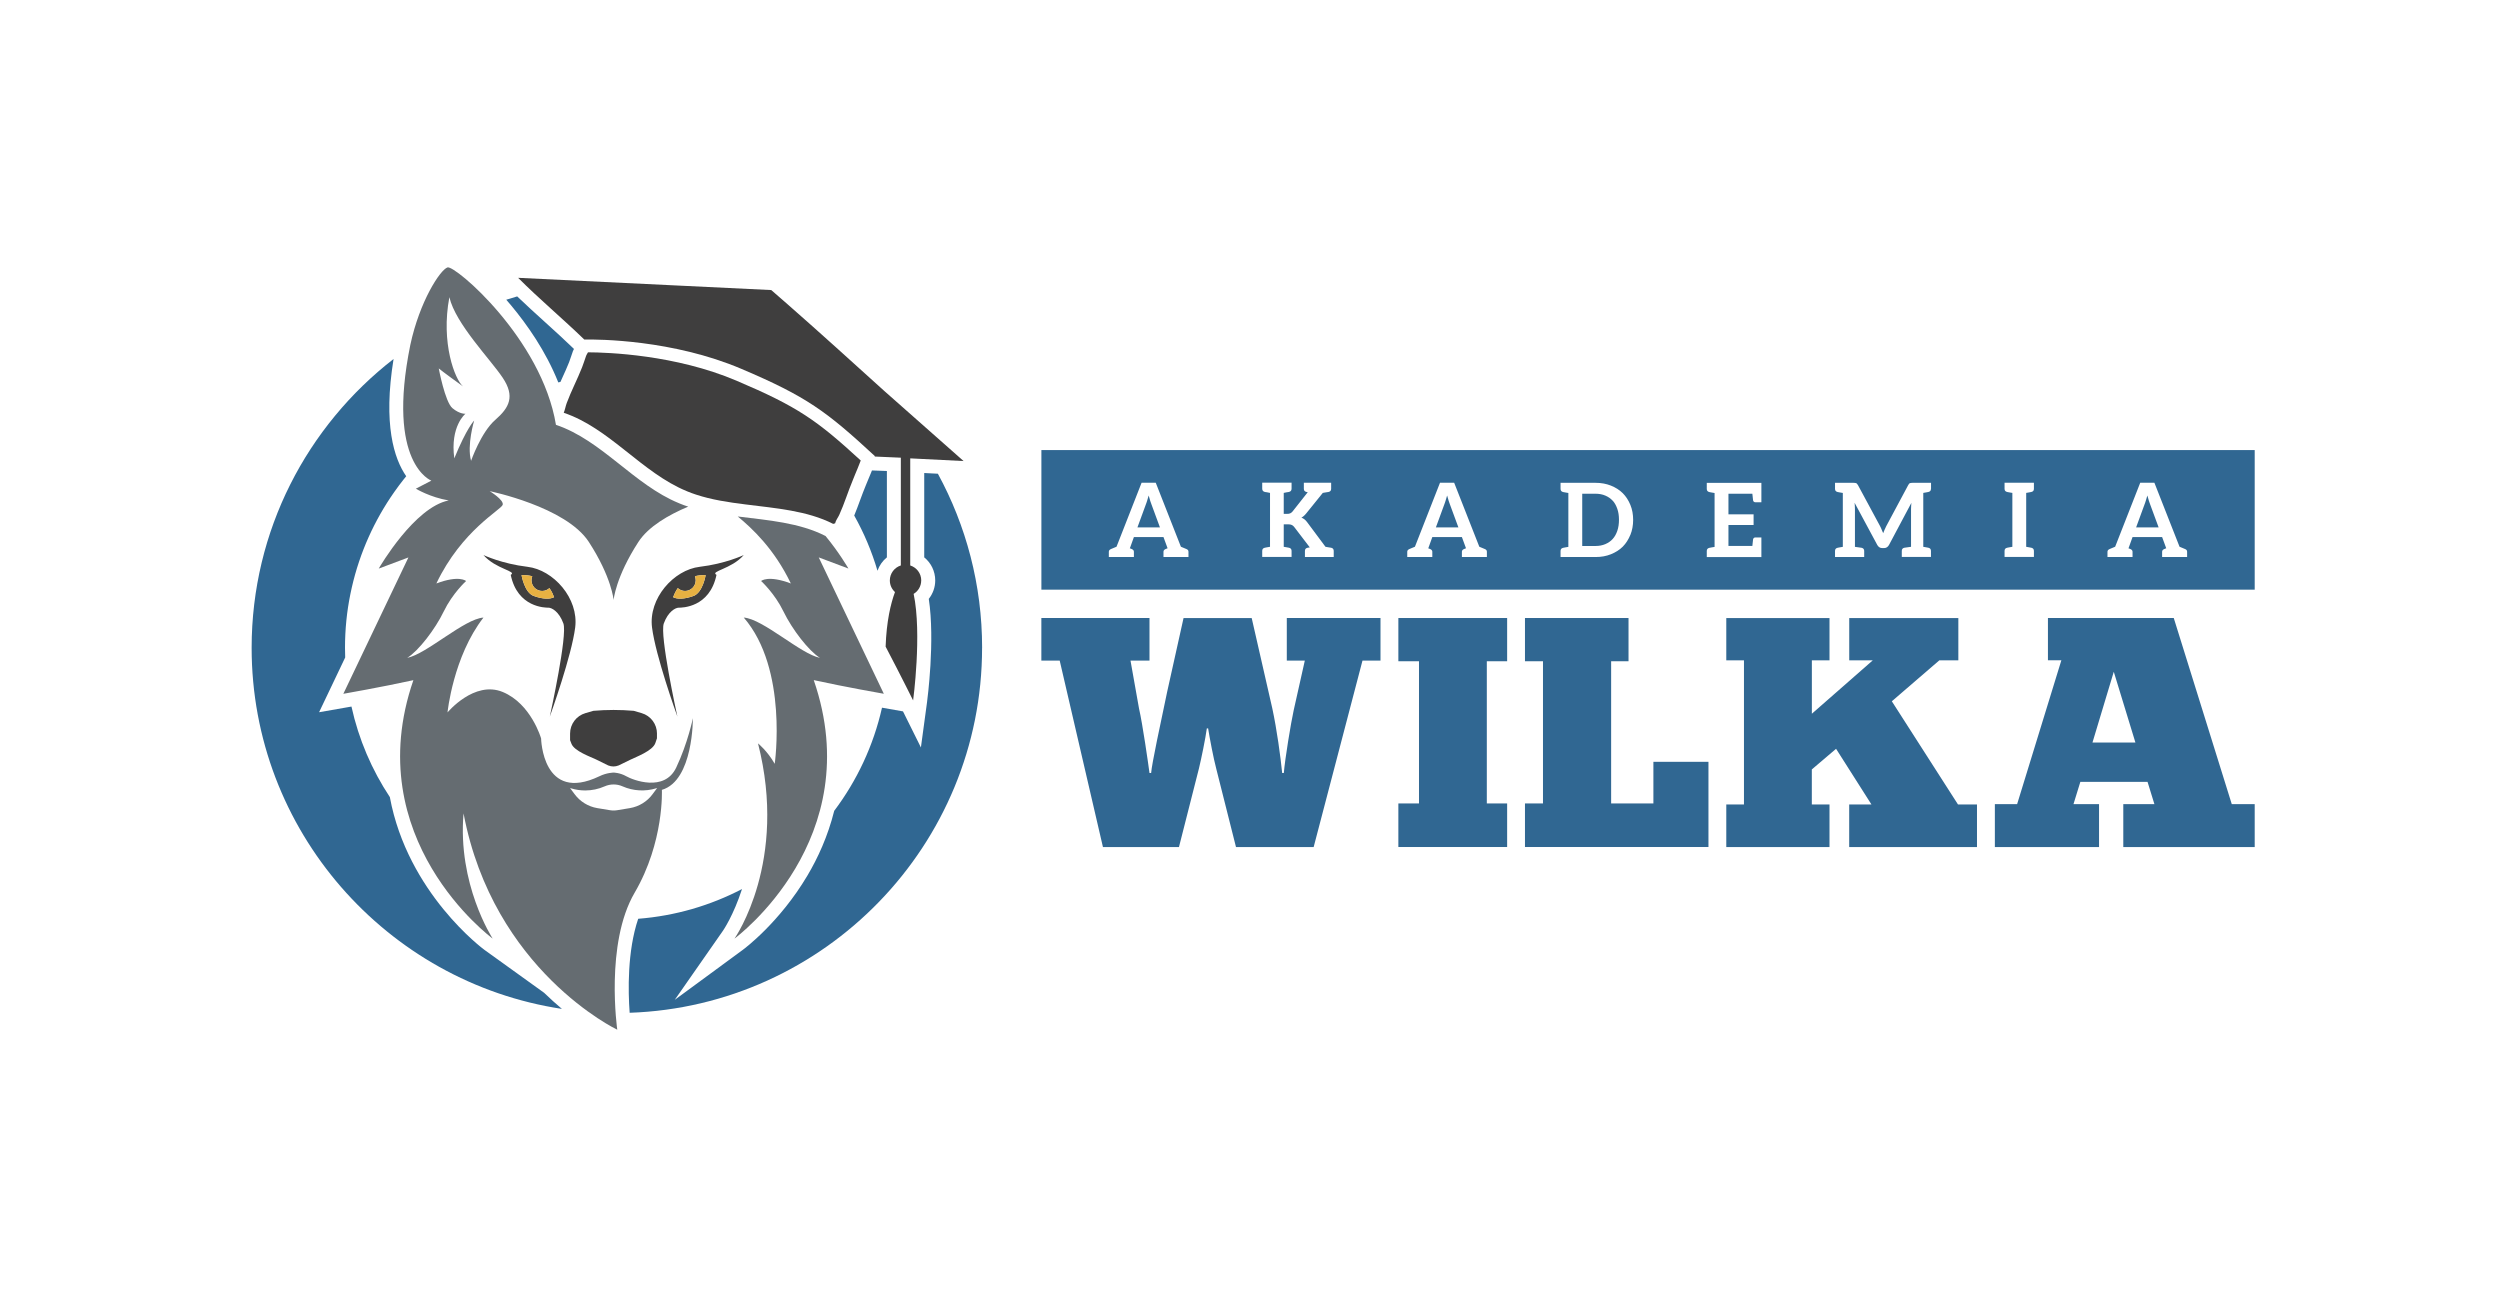 <?xml version="1.0" encoding="UTF-8"?>
<svg id="Layer_1" xmlns="http://www.w3.org/2000/svg" viewBox="0 0 670.21 347.74">
  <defs>
    <style>
      .cls-1 {
        fill: #656c71;
      }

      .cls-2 {
        fill: #3f3e3e;
      }

      .cls-3 {
        fill: #306792;
      }

      .cls-4 {
        fill: #e7b142;
      }
    </style>
  </defs>
  <g>
    <g>
      <path class="cls-3" d="M153.87,93.54c-.08.15-.15.3-.21.46l-.03.04-.02.05c-.15.44-.3.88-.45,1.31-.2.59-.39,1.14-.58,1.67-.55,1.39-1.18,2.78-1.85,4.24-.15.35-.32.7-.48,1.07-.2.03-.39.08-.58.14-3.34-8.39-8.4-15.55-12.65-20.65-.43-.51-.86-1.01-1.3-1.52.97-.32,1.95-.61,2.93-.89,2.46,2.35,4.98,4.65,7.45,6.88,2.6,2.35,5.26,4.77,7.77,7.2Z"/>
      <path class="cls-3" d="M263.28,173.67c0,52.84-42.08,96.04-94.48,97.84-.42-5.72-.66-16.49,2.29-25.2,9.97-.78,19.38-3.57,27.83-7.97-2.29,7.08-5.05,11.1-5.09,11.15l-12.94,18.55,18.23-13.39c.4-.29,9.85-7.31,17.32-19.9,2.78-4.67,5.49-10.53,7.2-17.38,6.08-8.08,10.52-17.46,12.81-27.65l5.63.99,4.8,9.67,1.64-12.11c.09-.7,2.19-16.51.47-27.72,1.1-1.38,1.73-3.12,1.73-4.93,0-2.47-1.12-4.72-2.95-6.2v-22.61l3.66.19c7.56,13.88,11.86,29.78,11.86,46.67Z"/>
      <path class="cls-3" d="M150.64,270.47c-47.02-7.12-83.18-47.82-83.18-96.8,0-31.46,14.92-59.5,38.05-77.43-2.84,17.54.13,26.72,3.39,31.43-.22.27-.44.54-.66.82-.88,1.11-1.72,2.23-2.53,3.39-5.34,7.6-9.26,16.25-11.39,25.58-.15.6-.27,1.2-.39,1.81-.95,4.65-1.44,9.46-1.44,14.39,0,.87.02,1.74.05,2.6l-3.88,8.14-3.12,6.54,7.14-1.25s.58-.09,1.54-.27c1.93,8.79,5.47,16.99,10.29,24.27,4.78,25.78,25.11,40.78,25.39,40.98l15.96,11.48c1.64,1.59,3.24,3.02,4.77,4.31Z"/>
      <path class="cls-3" d="M237.76,126.26v23.16c-1.16.94-2.03,2.18-2.52,3.59-1.53-5.2-3.63-10.16-6.24-14.8.57-1.36,1.07-2.73,1.56-4.07.52-1.4,1.01-2.73,1.54-4,.2-.46.38-.92.57-1.38.24-.59.46-1.15.7-1.68.09-.19.22-.54.39-.96,1.33.04,2.67.09,4.01.15Z"/>
    </g>
    <path class="cls-1" d="M218.16,182.35c14.69,42.59-20.81,68.95-21.26,69.28.24-.35,14.38-20.71,6.31-52.34,0,0,2.49,1.99,4.48,5.48,0,0,3.66-25.42-8.3-39.21,5.15.34,15.28,9.81,20.43,10.8-2.99-1.83-7.47-7.64-9.8-12.46-2.33-4.82-5.98-8.14-5.98-8.14,0,0,1.82-1.66,7.97.66-4.42-9.27-10.44-14.83-14.23-17.96,8.18,1.02,16.55,1.67,23.48,5.21h.03c3.57,4.31,6.01,8.49,6.16,8.75l-7.96-2.99,17.45,36.56s-10.47-1.83-18.77-3.66Z"/>
    <path class="cls-1" d="M185.76,192.49s-1.33,6.64-4.48,13.29c-3.16,6.65-11.63,3.33-13.37,2.33-1.75-.99-3.41-.99-3.41-.99,0,0-1.83,0-3.83.99-15.28,7.31-15.61-10.14-15.61-10.14,0,0-2.66-9.3-10.29-12.46-7.64-3.16-14.8,5.48-14.8,5.48,0,0,1.5-14.96,9.64-25.43-5.16.34-15.29,9.81-20.44,10.8,2.99-1.83,7.48-7.64,9.8-12.46,2.33-4.82,5.98-8.14,5.98-8.14,0,0-1.83-1.66-7.97.66,6.81-14.29,17.45-19.78,17.79-21.1.34-1.33-3.5-3.65-3.5-3.65,0,0,20.44,4.16,26.59,13.62,6.14,9.47,6.64,15.56,6.64,15.56,0,0,.5-6.09,6.64-15.56,2.69-4.14,8.1-7.26,13.36-9.47-.79-.25-1.56-.53-2.32-.85-.05-.02-.1-.04-.16-.07-12.04-4.93-20.67-16.87-32.98-21.01-3.82-23.1-27.08-42.86-29.07-42.2-1.99.66-7.48,9.13-9.97,20.77-6.49,31.91,5.64,36.39,5.64,36.39l-4.16,2.16s3.83,2.32,8.81,3.15c-9.15,1.8-18.47,17.76-18.76,18.27l7.96-2.99-17.45,36.56s10.47-1.83,18.78-3.66c-14.69,42.59,20.8,68.95,21.26,69.28-.2-.29-9.45-14.65-7.81-33.56,7.98,42.2,41.21,57.99,41.21,57.99,0,0-3.32-23.09,4.65-36.72,7.97-13.63,7.31-27.58,7.31-27.58,8.48-2.5,8.31-19.28,8.31-19.28ZM117.64,98.78s1.17.99,6.49,4.81c-2.16-1.83-5.99-11.62-3.66-23.92,1.65,7.13,10.97,16.61,14.3,21.6,3.32,4.98,1.82,7.97-2,11.3-3.82,3.32-6.48,10.97-6.48,10.97-1.17-4.16.83-10.8.83-10.8,0,0-2,1.99-5.33,10.14-1.16-8.64,2.99-11.96,2.99-11.96,0,0-1.5.16-3.49-1.5-1.99-1.67-3.66-10.63-3.66-10.63ZM174.96,212.89c-1.46,1.99-3.65,3.34-6.09,3.75l-3.39.56c-.66.11-1.32.11-1.97,0l-3.39-.56c-2.44-.41-4.62-1.76-6.09-3.75l-1.21-1.62.26.07c1.24.38,2.53.57,3.81.57,1.78,0,3.55-.37,5.2-1.1.77-.34,1.58-.51,2.41-.51s1.63.17,2.4.51c2.85,1.25,6.05,1.43,9.01.52l.26-.07-1.21,1.62Z"/>
    <path class="cls-2" d="M176.12,196.67v1.26l-.43,1.27c-.72,2.1-5.21,3.73-6.64,4.44l-3.2,1.56c-.92.37-1.88.37-2.8,0l-3.29-1.62c-1.38-.67-5.8-2.21-6.56-4.19l-.37-.96v-1.76c0-2.55,1.68-4.78,4.12-5.49l2.12-.62c3.6-.31,7.23-.31,10.82,0l2.13.62c2.43.71,4.11,2.95,4.11,5.49Z"/>
    <path class="cls-2" d="M141.4,151.95c-6.87-.82-11.64-3.09-11.79-3.15,3.32,3.81,9.13,4.31,7.31,5.31,1.82,8.8,9.3,8.8,10.13,8.8s2.82,1,3.99,4.24c1.12,3.14-3.4,23.81-3.64,24.95.34-.94,5.83-16.3,6.8-23.87,1-7.81-5.82-15.46-12.8-16.28ZM143.06,159.76c-2.49-.92-3.24-5.57-3.24-5.57,1.09-.03,2.04.08,2.87.29-.13.33-.21.7-.21,1.08,0,1.58,1.28,2.87,2.86,2.87.76,0,1.44-.29,1.95-.77.63.9,1.01,1.79,1.25,2.43-1.07.58-2.98.58-5.48-.33Z"/>
    <path class="cls-4" d="M148.54,160.09c-1.07.58-2.98.58-5.48-.33-2.49-.92-3.24-5.57-3.24-5.57,1.09-.03,2.04.08,2.87.29-.13.33-.21.7-.21,1.08,0,1.58,1.28,2.87,2.86,2.87.76,0,1.44-.29,1.95-.77.63.9,1.01,1.79,1.25,2.43Z"/>
    <path class="cls-2" d="M199.39,148.8c-.15.06-4.93,2.33-11.8,3.15-6.98.82-13.79,8.47-12.79,16.28.96,7.57,6.45,22.93,6.8,23.87-.25-1.14-4.77-21.81-3.65-24.95,1.17-3.24,3.16-4.24,4-4.24s8.3,0,10.13-8.8c-1.83-1,3.98-1.5,7.31-5.31ZM185.93,159.76c-2.5.91-4.41.91-5.48.33.25-.64.63-1.53,1.25-2.43.52.48,1.2.77,1.95.77,1.58,0,2.86-1.29,2.86-2.87,0-.38-.08-.75-.21-1.08.83-.21,1.78-.32,2.87-.29,0,0-.75,4.65-3.24,5.57Z"/>
    <path class="cls-4" d="M189.17,154.19s-.75,4.65-3.24,5.57c-2.5.91-4.41.91-5.48.33.25-.64.63-1.53,1.25-2.43.52.48,1.2.77,1.95.77,1.58,0,2.86-1.29,2.86-2.87,0-.38-.08-.75-.21-1.08.83-.21,1.78-.32,2.87-.29Z"/>
    <path class="cls-2" d="M197.45,102.06c-16.4-6.98-34.57-7.59-39.82-7.61-.22.38-.42.72-.5.93-.37,1.01-.67,2.06-1.08,3.08-1.26,3.22-2.93,6.37-4.12,9.59-.31.82-.46,1.79-.8,2.61,12.31,4.14,20.95,16.08,32.98,21.01.06.03.1.05.16.07.76.31,1.53.6,2.31.85,4.18,1.39,8.71,2.07,13.29,2.64,8.18,1.03,16.55,1.68,23.48,5.21h.04s.49-.15.49-.15c.18-.83.78-1.52,1.11-2.26,1.37-3,2.36-6.3,3.65-9.36.44-1.04.83-2.11,1.29-3.14.14-.32.49-1.28.82-2.08-11.84-10.87-16.87-14.4-33.32-21.4Z"/>
    <path class="cls-2" d="M246.97,155.61c0-1.89-1.24-3.48-2.95-4.02v-28.71l14.3.72-21.03-18.59-.26-.23c-8.55-7.73-17.08-15.48-25.76-23.09-.66-.57-1.3-1.14-1.96-1.71-.84-.74-1.69-1.48-2.55-2.22l-67.86-3.28c5.66,5.68,11.98,10.96,17.73,16.54,3.77-.06,23.72.03,42.16,7.88,17.49,7.44,22.7,11.31,35.76,23.38l-.1.11c2.35.08,4.7.19,7.05.31v28.89c-1.71.54-2.95,2.13-2.95,4.02,0,1.23.52,2.33,1.38,3.11-1.15,3.11-2.27,7.81-2.51,14.63,4.08,7.78,7.37,14.42,7.37,14.42,0,0,2.41-17.86.14-28.56,1.22-.73,2.03-2.07,2.03-3.59Z"/>
  </g>
  <g>
    <g>
      <path class="cls-3" d="M308.6,207.23c.18-2.46,2.55-13.44,4.3-21.78l4.39-19.76h18.27l5.53,24.24c1.23,5.71,2.2,12.91,2.64,17.3h.44c.35-3.95,1.84-13.09,2.64-16.78l2.99-13.35h-4.83v-11.42h25.12v11.42h-4.83l-13.09,49.98h-20.82l-5.27-20.91c-.79-2.99-1.76-8.17-2.2-10.89h-.35c-.35,2.64-1.49,8.17-2.11,10.72l-5.36,21.08h-20.38l-11.59-49.98h-4.92v-11.42h28.99v11.42h-5.09l2.28,12.82c.97,4.22,2.46,14.67,2.81,17.3h.44Z"/>
      <path class="cls-3" d="M404.04,165.68v11.59h-5.45v38.12h5.45v11.68h-29.16v-11.68h5.53v-38.12h-5.53v-11.59h29.16Z"/>
      <path class="cls-3" d="M436.58,165.68v11.59h-4.66v38.12h11.33v-11.16h14.76v22.84h-49.19v-11.68h4.83v-38.12h-4.83v-11.59h27.76Z"/>
      <path class="cls-3" d="M485.73,177.02v14.32l16.34-14.32h-6.32v-11.33h29.25v11.33h-5.09l-12.74,10.98,17.74,27.67h5.09v11.42h-34.26v-11.42h5.97l-9.49-14.93-6.5,5.53v9.4h4.74v11.42h-27.67v-11.42h4.74v-38.65h-4.74v-11.33h27.67v11.33h-4.74Z"/>
      <path class="cls-3" d="M569.22,227.08v-11.51h8.34l-1.84-5.97h-18.01l-1.84,5.97h6.85v11.51h-27.93v-11.51h5.97l11.86-38.56h-3.6v-11.33h33.73l15.55,49.89h6.15v11.51h-35.22ZM572.47,199.06l-5.8-18.97-5.71,18.97h11.51Z"/>
    </g>
    <g>
      <path class="cls-3" d="M432.34,134.24c-.55-.61-1.21-1.05-1.98-1.38-.77-.33-1.65-.5-2.61-.5h-3.58v14.01h3.58c.96,0,1.84-.17,2.61-.5.77-.33,1.43-.77,1.98-1.38s.94-1.32,1.24-2.2c.3-.88.44-1.84.44-2.95s-.14-2.04-.44-2.92c-.3-.85-.69-1.6-1.24-2.2Z"/>
      <path class="cls-3" d="M388.34,134.16c-.14-.39-.25-.85-.39-1.32-.14.47-.28.91-.39,1.32-.11.41-.25.74-.36,1.05l-2.26,6.17h6.03l-2.28-6.19c-.11-.3-.22-.63-.36-1.02Z"/>
      <path class="cls-3" d="M308.33,134.16c-.14-.39-.25-.85-.39-1.32-.14.47-.28.91-.39,1.32-.11.41-.25.74-.36,1.05l-2.26,6.17h6.03l-2.28-6.19c-.11-.3-.22-.63-.36-1.02Z"/>
      <path class="cls-3" d="M279.18,120.66v37.42h325.27v-37.42h-325.27ZM318.63,149.32h-6.72v-1.4c0-.33.19-.55.55-.72.05-.03.25-.08.55-.22l-.11-.3-.99-2.7h-7.93l-1.02,2.84-.08.16c.3.14.5.19.55.22.36.17.55.39.55.72v1.4h-6.72v-1.4c0-.33.19-.55.55-.72.14-.05.66-.28,1.51-.63l6.72-17.15h3.8l6.74,17.15c.85.36,1.38.58,1.51.63.36.14.52.39.52.72v1.4ZM357.54,149.32h-7.71v-1.62c0-.47.22-.74.69-.85.03,0,.11,0,.22-.03.11-.03.25-.06.39-.08l-4.21-5.51c-.19-.25-.41-.39-.63-.5-.22-.11-.55-.17-.96-.17h-1.18v6.03c.33.06.63.11.83.14.19.03.33.08.41.08s.14.03.17.03c.47.11.69.39.69.85v1.62h-7.87v-1.62c0-.47.22-.74.69-.85.03,0,.08,0,.16-.03.08-.03.22-.06.41-.08.19-.03.5-.08.83-.14v-14.45c-.33-.05-.63-.14-.83-.17-.19-.03-.33-.06-.41-.06s-.14-.03-.16-.03c-.47-.11-.69-.41-.69-.88v-1.6h7.87v1.6c0,.47-.22.77-.69.88-.03,0-.08.03-.17.03-.08.03-.22.03-.41.06-.19.03-.5.11-.83.17v5.62h.88c.36,0,.63-.03.85-.14.22-.11.44-.25.61-.47l4.1-5.2c-.05,0-.11-.03-.19-.03s-.14-.03-.17-.03c-.47-.11-.69-.39-.69-.85v-1.62h7.32v1.62c0,.47-.22.74-.69.85-.05,0-.11.03-.22.03s-.28.06-.5.08c-.22.03-.5.08-.83.14l-4.49,5.56c-.22.25-.41.47-.61.63-.19.17-.41.33-.63.44.3.11.58.28.83.47s.5.47.72.77l4.9,6.58c.33.06.58.11.8.14.22.03.39.08.5.08s.17.03.22.03c.47.11.69.39.69.85v1.62ZM398.63,149.32h-6.72v-1.4c0-.33.19-.55.55-.72.05-.03.25-.08.55-.22l-.11-.3-.99-2.7h-7.93l-1.02,2.84-.08.16c.3.14.5.19.55.22.36.17.55.39.55.72v1.4h-6.72v-1.4c0-.33.19-.55.55-.72.14-.05.66-.28,1.51-.63l6.72-17.15h3.8l6.74,17.15c.85.36,1.38.58,1.51.63.36.14.52.39.52.72v1.4ZM437.08,143.38c-.5,1.21-1.16,2.28-2.04,3.17-.88.88-1.95,1.54-3.19,2.04-1.24.5-2.59.74-4.1.74h-9.39v-1.62c0-.47.22-.74.69-.85.03,0,.08-.03.16-.03s.22-.06.41-.08c.19-.03.5-.08.83-.14v-14.45c-.33-.05-.63-.11-.83-.14-.19-.03-.33-.08-.41-.08s-.14-.03-.16-.03c-.47-.11-.69-.39-.69-.85v-1.62h9.39c1.51,0,2.86.25,4.1.74,1.24.5,2.31,1.16,3.19,2.04.88.88,1.54,1.93,2.04,3.14.5,1.21.74,2.56.74,4.02s-.25,2.81-.74,4.02ZM472.2,131.35v3.3h-1.6c-.36,0-.55-.19-.63-.52-.03-.22-.11-.8-.19-1.76h-6.41v5.51h6.74v2.86h-6.74v5.62h6.41c.08-.96.17-1.54.19-1.76.08-.33.28-.52.63-.52h1.6v5.26h-14.64v-1.62c0-.47.22-.74.69-.85.03,0,.08-.03.16-.03s.22-.06.41-.08c.19-.03.5-.08.83-.14v-14.45c-.33-.05-.63-.11-.83-.14-.19-.03-.33-.08-.41-.08s-.14-.03-.16-.03c-.47-.11-.69-.39-.69-.85v-1.62h14.64v1.93ZM517.66,131.04c0,.47-.22.74-.69.85-.03,0-.08.03-.16.03s-.22.06-.41.08c-.19.03-.47.08-.8.14v14.45c.33.06.61.11.8.14.19.03.33.08.41.08s.14.03.16.03c.47.11.69.39.69.85v1.62h-7.82v-1.62c0-.47.22-.74.69-.85.05,0,.66-.08,1.79-.25v-10.13c0-.25.03-.5.03-.77s.03-.58.06-.88l-6,11.29c-.14.25-.33.47-.55.61-.22.14-.47.22-.77.22h-.5c-.3,0-.55-.08-.77-.22-.22-.14-.41-.36-.55-.61l-6.08-11.31c.03.3.03.61.06.88.03.28.03.55.03.8v10.13c1.16.16,1.73.25,1.79.25.47.11.69.39.69.85v1.62h-7.82v-1.62c0-.47.22-.74.69-.85.03,0,.08,0,.16-.03.08-.03.22-.06.41-.08.19-.03.5-.08.83-.14v-14.45c-.33-.05-.63-.11-.83-.14-.19-.03-.33-.08-.41-.08-.08-.03-.14-.03-.16-.03-.47-.11-.69-.39-.69-.85v-1.62h4.87c.16,0,.33.03.44.03s.25.03.33.05c.11.03.17.11.25.19.08.08.17.19.25.33l5.95,11.04c.17.3.28.61.41.91.14.3.28.63.41.96.14-.33.25-.63.39-.96.14-.33.28-.63.44-.94l5.89-11.01c.08-.14.14-.25.22-.33.08-.08.16-.17.28-.19.11-.03.22-.05.33-.05s.25-.03.41-.03h4.87v1.62ZM545.26,131.04c0,.47-.22.74-.69.85-.03,0-.08.03-.17.03s-.22.06-.41.08c-.19.03-.47.08-.8.14v14.45c.33.06.61.11.8.14.19.03.33.08.41.08s.14.03.17.03c.47.11.69.39.69.85v1.62h-7.87v-1.62c0-.47.22-.74.69-.85.03,0,.08-.03.16-.03.08-.03.22-.06.41-.08.19-.03.5-.08.83-.14v-14.45c-.33-.05-.63-.11-.83-.14-.19-.03-.33-.08-.41-.08-.08-.03-.14-.03-.16-.03-.47-.11-.69-.39-.69-.85v-1.62h7.87v1.62ZM586.35,149.32h-6.72v-1.4c0-.33.19-.55.55-.72.05-.03.25-.08.55-.22l-.11-.3-.99-2.7h-7.93l-1.02,2.84-.08.16c.3.14.5.19.55.22.36.17.55.39.55.72v1.4h-6.72v-1.4c0-.33.19-.55.55-.72.14-.05.66-.28,1.51-.63l6.72-17.15h3.8l6.74,17.15c.85.36,1.38.58,1.51.63.36.14.52.39.52.72v1.4Z"/>
      <path class="cls-3" d="M576.06,134.16c-.14-.39-.25-.85-.39-1.32-.14.47-.28.91-.39,1.32-.11.41-.25.74-.36,1.05l-2.26,6.17h6.03l-2.28-6.19c-.11-.3-.22-.63-.36-1.02Z"/>
    </g>
  </g>
</svg>